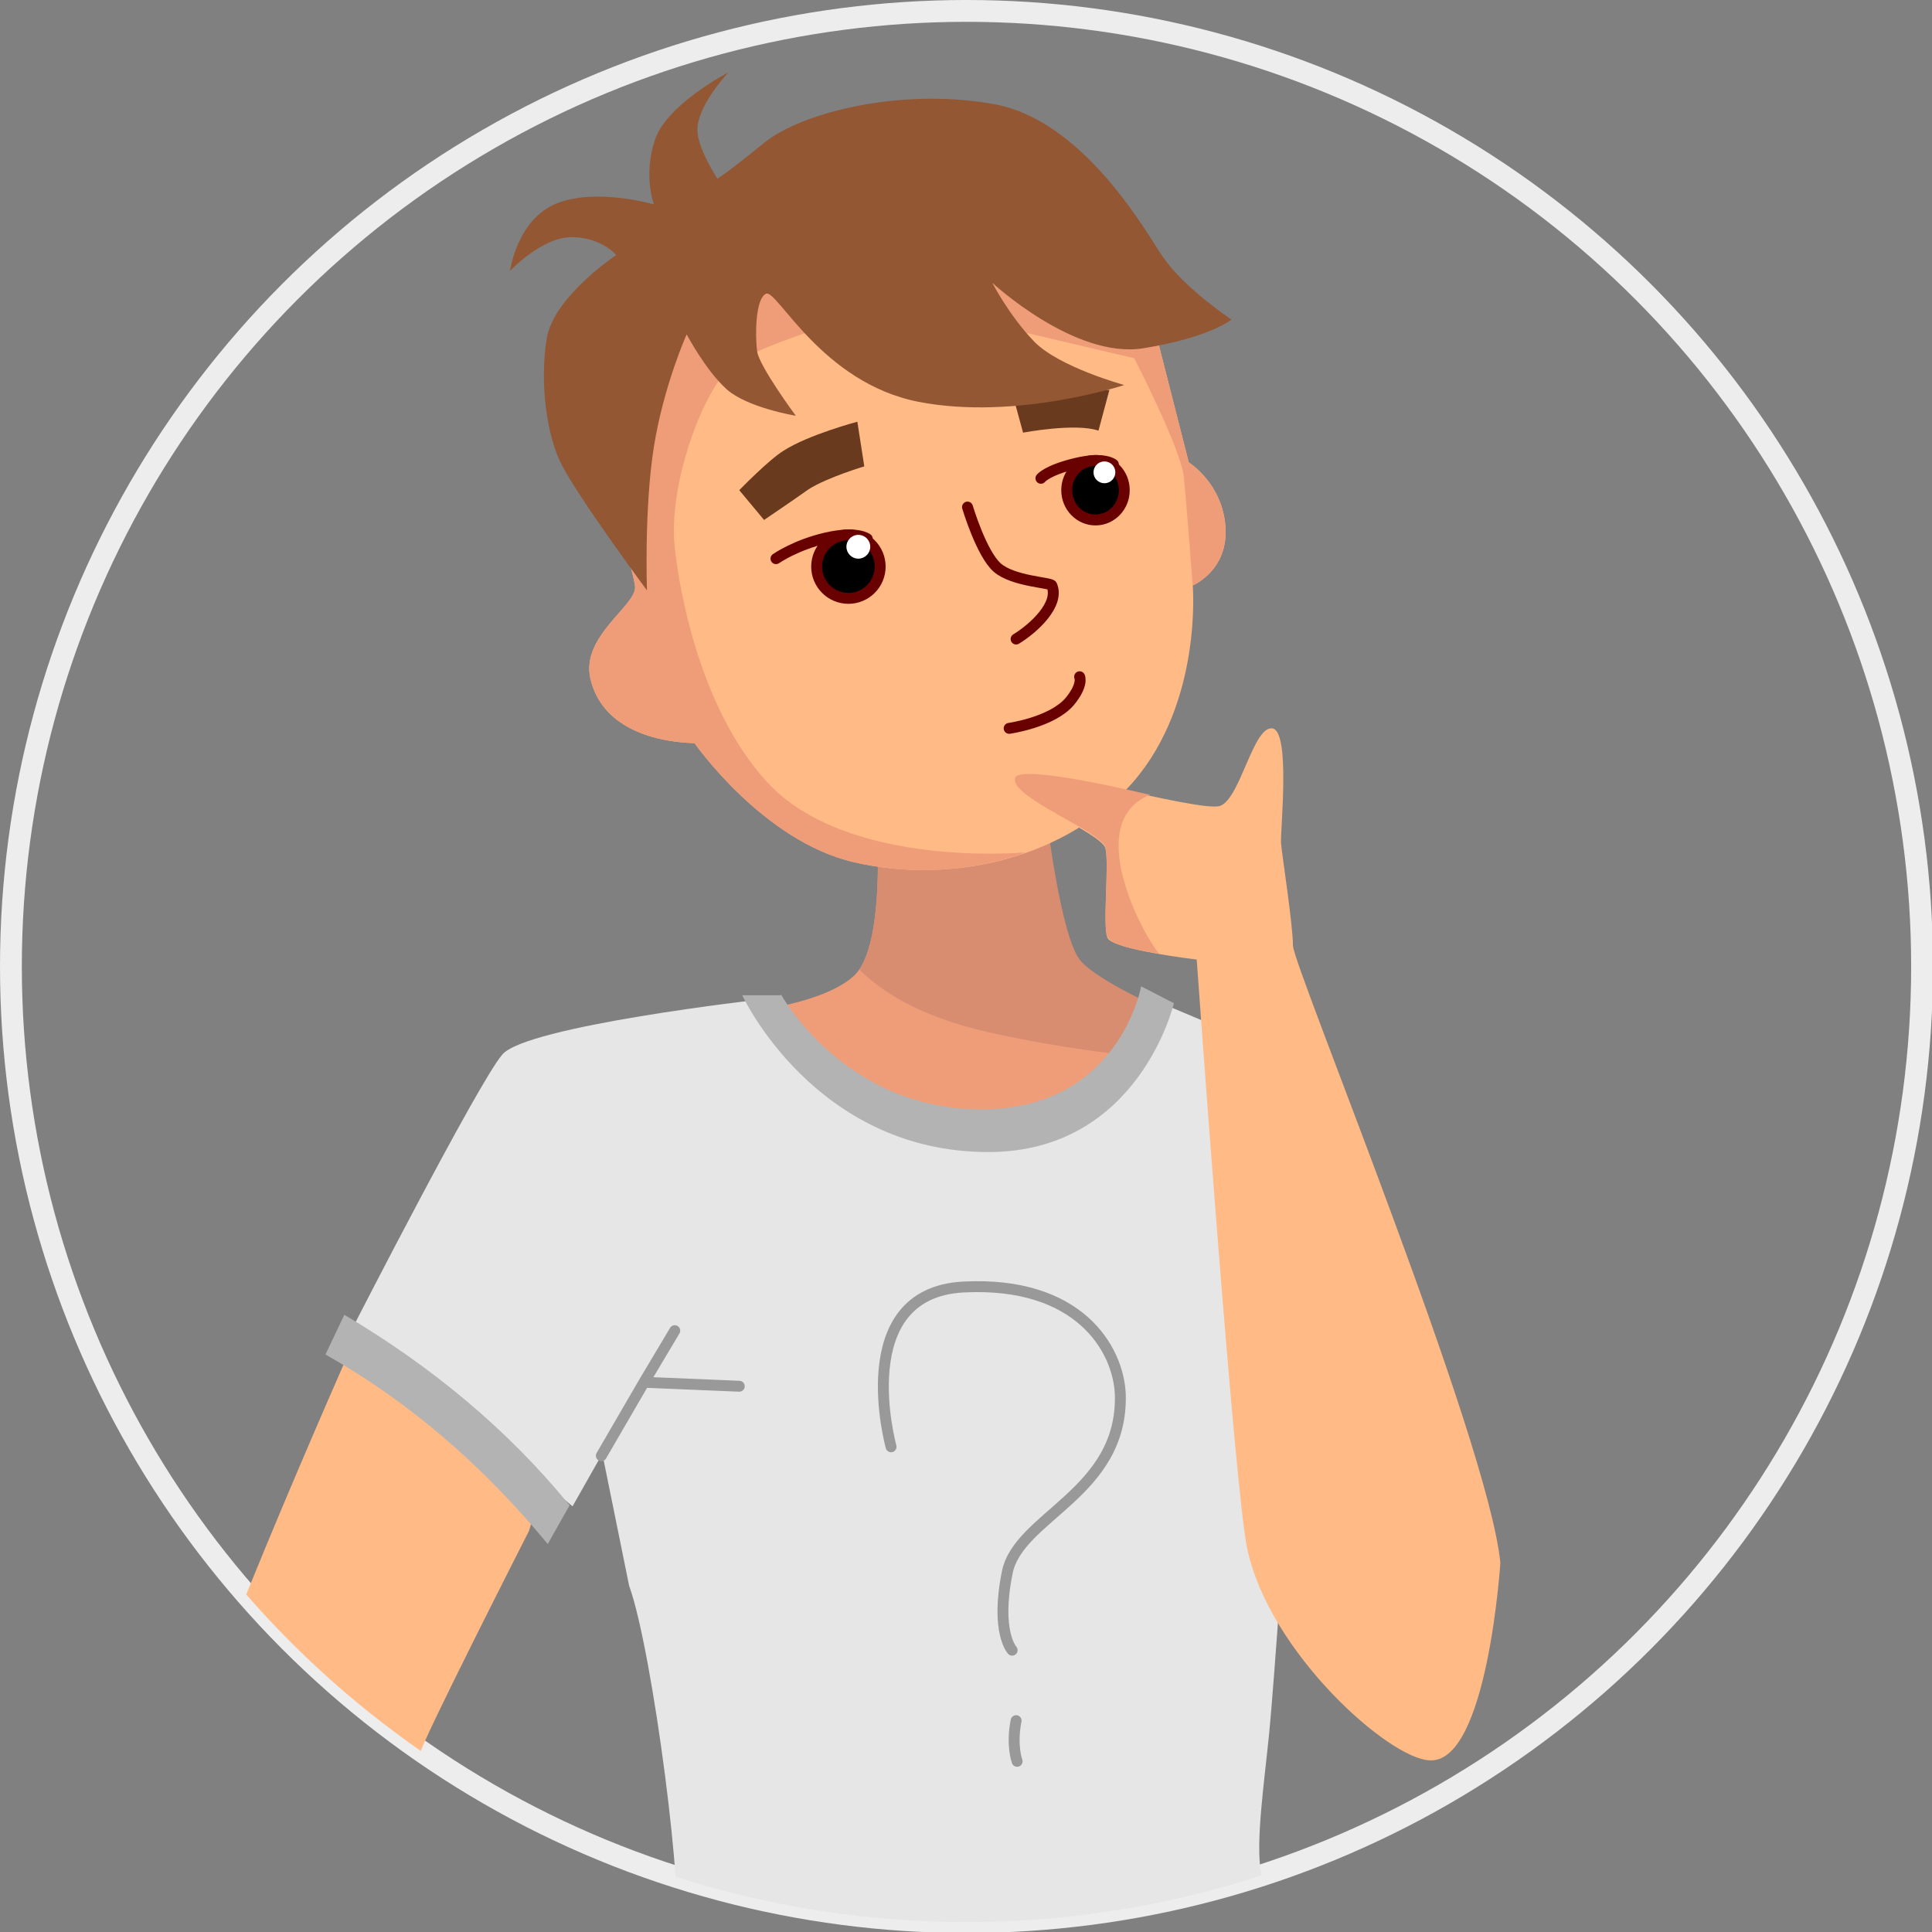 <?xml version="1.0" encoding="utf-8"?>
<!-- Generator: Adobe Illustrator 22.0.1, SVG Export Plug-In . SVG Version: 6.00 Build 0)  -->
<svg version="1.1" id="Layer_1" xmlns="http://www.w3.org/2000/svg" xmlns:xlink="http://www.w3.org/1999/xlink" x="0px" y="0px"
	 viewBox="0 0 194.7 194.7" style="enable-background:new 0 0 194.7 194.7;" xml:space="preserve">
<rect x="0" y="0" width="194.7" height="194.7" fill="#808080" stroke="none"/>
<style type="text/css">
	.st0{fill:none;stroke:#EDEDED;stroke-width:2.2;stroke-miterlimit:10;}
	.st1{clip-path:url(#SVGID_2_);}
	.st2{fill:none;stroke:#FFBA85;stroke-width:1.1;stroke-miterlimit:10;}
	.st3{fill:#EF9D78;}
	.st4{fill:#D88D71;}
	.st5{fill:#707070;}
	.st6{fill:none;stroke:#666666;stroke-width:1.1;stroke-linecap:round;stroke-linejoin:round;stroke-miterlimit:10;}
	.st7{fill:#E6E6E6;}
	.st8{fill:#B3B3B3;}
	.st9{fill:none;stroke:#999999;stroke-width:1.1;stroke-linecap:round;stroke-linejoin:round;stroke-miterlimit:10;}
	.st10{fill:#999999;}
	.st11{fill:#4D4D4D;}
	.st12{fill:#CCCCCC;}
	.st13{fill:#FFBA85;}
	.st14{fill:none;stroke:#680100;stroke-width:1.1;stroke-linecap:round;stroke-linejoin:round;stroke-miterlimit:10;}
	.st15{stroke:#680100;stroke-width:1.1;stroke-linecap:round;stroke-linejoin:round;stroke-miterlimit:10;}
	.st16{fill:#FFFFFF;}
	.st17{fill:#693A1E;}
	.st18{fill:#935733;}
	.st19{fill:none;stroke:#E6E6E6;stroke-width:1.1;stroke-linecap:round;stroke-linejoin:round;stroke-miterlimit:10;}
</style>
<g>
	<circle class="st0" cx="97.4" cy="97.4" r="96.3"/>
	<g>
		<defs>
			<circle id="SVGID_1_" cx="97.4" cy="97.4" r="96.3"/>
		</defs>
		<clipPath id="SVGID_2_">
			<use xlink:href="#SVGID_1_"  style="overflow:visible;"/>
		</clipPath>
		<g class="st1">
			<g>
				<path class="st2" d="M76.5,100.9"/>
				<path class="st3" d="M88.4,84.3c0,0,0.7,10.9-2.2,13.9c-2.9,2.9-10.6,3.7-10.6,3.7l3.3,16.2l24,6.7l17.5-13.3l-0.3-8.3
					c0,0-9.6-4-11.4-6.4c-1.9-2.5-3.3-14.1-3.3-14.1L88.4,84.3z"/>
				<path class="st4" d="M120.2,103.1c0,0-9.6-4-11.4-6.4c-1.9-2.5-3.3-14.1-3.3-14.1l-17.1,1.7c0,0,0.6,9.9-1.8,13.4
					c2.1,2.1,5.9,4.7,12.9,6.3c7.5,1.7,15.4,2.6,20.8,3L120.2,103.1z"/>
				<path class="st5" d="M128,212.7l4.1,11c0,0,3.7,35.3,3.9,46.4c0.2,11,0.8,38.3,1.4,42.4c0.6,4.2,6.9,57.8,6.9,59.2
					c0,1.5,3.3,3.7,3.7,5.2c0.4,1.5-0.6,3.7-0.4,5c0.2,1.2,1.8,1.7,2.4,3.1c0.6,1.5,0.6,3.9,0.6,3.9l-25.7,7.1c0,0-2.6-3.1-2.9-4.2
					c-0.2-1,0.4-3.9,0.4-5.2c0-1.2-3.5-2.3-3.5-2.9c0-0.6,0.4-4.8,0-6c-0.4-1.2-13.2-36.8-14.9-43.7c-2.5-10.3,0.8-23.9,2.4-30.1
					c1.6-6.2-6.1-45.5-6.1-45.5s-6.5,31.4-7.1,34.7c-0.6,3.3-3.7,8.9-3.7,10.2s2.4,15.4,1.4,21.2c-1,5.8-8.8,45.9-8.8,46.8
					c0,0.8-3.1,4.2-2.9,5.4c0.2,1.2,2,3.5,2,5c0,1.5-3.5,4.8-3.5,5.8c0,1,1.6,8.3,1.6,8.3l-22.8,1.7c0,0-5.3-7.9-5.3-8.9
					s3.1-3.9,3.1-5.4c0-1.5-2.6-2.9-2.6-3.9s2.9-5.4,2.9-5.4s2.2-31.4,2.2-34.5c0-3.1-0.4-19.3-0.2-22.2s4.5-19.1,4.5-21.2
					s-0.2-63.8,0-64.7c0.2-0.8,7.5-21,7.5-21L128,212.7z"/>
				<polyline class="st6" points="103.8,221.8 104.1,246 104.2,251.7 				"/>
				<polyline class="st6" points="111.5,219 111.8,241.5 104.1,246 				"/>
				<path class="st6" d="M121.4,216.2c0,0,1.2,9.4,1.4,13s10.7,12.9,10.7,12.9"/>
				<path class="st6" d="M102.6,256.3l7.6-2.8l-4.9,2.5l7.1,42.7c0,0,0.1,14.3-1.1,18.6c-1.2,4.3-1.4,11.5,1.1,20.4
					c2.4,8.9,11,37.6,11.4,38.3c0.4,0.7,1.5,2.6,1.2,3.9c-0.3,1.2,1.2,2.5,1.8,3.5c0.5,1,0.5,4.2,1,5.1c0.4,1,2.9,5.1,2.9,5.1"/>
				<path class="st7" d="M76.8,100.7l7,8.8l11.8,4.9l15.2-3.2l6.7-9.9l3.8,1.6l8.5,46.3c0,0-1.4,20.5-1.9,25.5
					c-0.5,5-1.4,11.1-0.8,14.1s3,4.4,3,6.7s-1.9,3.6-1.9,5.3c0,1.7,2.2,2.8,2.2,4.4c0,1.7,0,4.4-0.5,6.1c-0.5,1.7-17.7,10-23.9,10.8
					c-6.2,0.8-33.9-7.2-33.9-7.2s-7.3-7.8-5.4-11.9c1.9-4.2,2.4-1.9,2.4-3c0-1.1-2.2-3-1.1-5.3s-2.2-28.3-4.6-34.9l-2.7-13.3l-3,5.3
					l-22-18.3c0,0,12.5-24.4,14.9-27.2C52.9,103.4,76.8,100.7,76.8,100.7z"/>
				<path class="st8" d="M78.7,100.2c0,0,6.3,11.6,20.2,11.6S115,99.4,115,99.4l3.3,1.7c0,0-3.5,15-18.7,15
					c-17.5,0-24.8-15.8-24.8-15.8H78.7z"/>
				<polyline class="st9" points="68,134.1 64.9,139.3 60.6,146.7 64.9,139.3 74.5,139.7 				"/>
				<path class="st10" d="M121.3,394.4c0,0,11.4-1.7,15.7-3.5s13-6.4,13-6.4l1.2,7.9c0,0-6.7,3.7-12.2,5.6
					c-5.5,1.9-14.3,3.1-14.3,3.1L121.3,394.4z"/>
				<path class="st11" d="M127,400.9c0,0,12.4-8.7,19.6-10c7.1-1.2,11.4,1.7,11.4,1.7s-1,2.1-2.4,5.4c-1.4,3.3-3.3,6.4-3.3,6.4
					s7.3,6.7,12,7.5c4.7,0.8,12.6-0.2,13.6,1.9c1,2.1,2.4,5.2,1.8,10c0,0-24.6-0.5-28.9-0.1c-4.3,0.4-23-0.9-23.8-1.4
					c-0.8-0.4-1.2-5.2-0.4-6.9c0.8-1.7,4.5-6.9,4.5-8.1S127,400.9,127,400.9z"/>
				<path class="st12" d="M52.9,426.8v9.4c0,0,7.3,3.7,14.7,3.7s13.8-2.7,13.8-2.7v-8.9c0,0-7.9,2.5-14.1,2.3
					C61.2,430.4,52.9,426.8,52.9,426.8z"/>
				<polygon class="st12" points="127,422.3 127,429.1 180,429.1 179.8,423.7 				"/>
				<path class="st13" d="M53.3,154.3c0,0-11,21.6-11,22.5s24.8,26.2,26.3,27c1.4,0.8,6.1,3.3,7.1,5.2c1,1.9-3.5,21.4-4.5,22.7
					c-1,1.2-11.8-2.3-13.6-3.7c-0.8-0.6-2.4-5-0.2-6.2c2.2-1.2,4.9,0.8,5.5,0.2s3.9-7.7,3.9-8.9c0-1.2-18.3-7.7-25.9-12.3
					c-7.5-4.6-22.6-14.5-22.8-20.4c-0.2-5.2,17.5-45.1,17.5-45.1l18.5,16.4L53.3,154.3z"/>
				<path class="st13" d="M60.5,47c0,0,3.3,10.2,3.5,12.1s-5.5,5-4.5,9.3c1,4.3,5.2,6.3,10.5,6.5c0,0,6.9,9.9,16.1,12
					c10,2.3,21.5-0.5,28.1-8.1c7-8.1,6-19.8,6-19.8s3.6-1.5,3.3-5.9c-0.3-4.4-3.7-6.5-3.7-6.5l-3.9-15.3l-20.5-11L73.3,26l-13,10.3
					L60.5,47z"/>
				<path class="st13" d="M151.2,157.5c-1.2-12.4-20.9-60.2-20.9-62.2c0-2.1-1.1-9.1-1.2-10.3c-0.1-1.2,1-11.4-0.9-11.6
					c-1.9-0.2-3.2,7-5.2,7.8s-20.1-4.7-20.7-2.7c-0.6,1.9,8.7,5.4,9.1,7c0.4,1.6-0.3,7.8,0.2,9s9,2.2,9,2.2s3.8,53.5,5.1,59.4
					c2.2,10.4,14.3,21.2,18.4,21.3C149.9,177.7,151.2,157.5,151.2,157.5z"/>
				<path class="st8" d="M34.7,132.5c8.8,5.2,16.5,11.6,22.7,19.2l-2.2,3.9c-6.7-8.1-14.1-14.4-22.4-19.1L34.7,132.5z"/>
				<path class="st10" d="M51.7,400.4l0.4-7.8c0,0,6.8,2.9,14,2.9c7.2,0,15.3-1.3,15.3-1.3l-1.2,8.2c0,0-8.2,0.6-15.4,0.6
					S51.7,400.4,51.7,400.4z"/>
				<path class="st11" d="M57.8,413.5l-7.1-11.6c0,0,6.7-2.1,15.1-2.1s15.1,4.2,15.1,4.2l-5.3,10l5.9,14.3c0,0-6.9,2.1-12.6,2.3
					c-5.7,0.2-15.9-3.7-15.9-3.7L57.8,413.5z"/>
				<path class="st14" d="M78.2,56.3c0,0,2-1.4,5.1-2.1c3.1-0.7,4.1,0.1,4.1,0.1"/>
				<ellipse class="st15" cx="85.5" cy="57.1" rx="3.2" ry="3.2"/>
				<ellipse class="st16" cx="86.5" cy="55.1" rx="1.2" ry="1.2"/>
				<path class="st14" d="M104.9,48.2c0,0,0.6-0.8,3.5-1.5c2.9-0.7,3.8,0.1,3.8,0.1"/>
				<ellipse class="st15" cx="110.4" cy="49.4" rx="2.9" ry="3"/>
				<ellipse class="st16" cx="111.3" cy="47.6" rx="1.1" ry="1.1"/>
				<path class="st17" d="M74.5,49.4l2.5,3c0,0,3.1-2.1,4.5-3.1c1.9-1.2,5.6-2.3,5.6-2.3l-0.7-4.5c0,0-4.9,1.3-7.4,2.9
					C77.5,46.3,74.5,49.4,74.5,49.4z"/>
				<path class="st17" d="M103.1,43.6c0,0,5.3-1,7.6-0.2l1.1-4.1l-9.9-0.1L103.1,43.6z"/>
				<path class="st14" d="M97.5,51.1c0,0,1.4,4.7,3,6.1s5.4,1.5,5.5,1.8c0.8,1.9-1.8,4.3-3.6,5.4"/>
				<path class="st14" d="M101.7,73.4c0,0,4.3-0.6,6.1-2.7c1.4-1.7,1-2.5,1-2.5"/>
				<path class="st3" d="M120.2,59c0,0,3.6-1.5,3.3-5.9c-0.3-4.4-3.7-6.5-3.7-6.5l-3.9-15.3l-20.5-11L73.3,26l-13,10.3L60.5,47
					c0,0,3.3,10.2,3.5,12.1c0.2,1.9-5.5,5-4.5,9.3c1,4.3,5.2,6.3,10.5,6.5c0,0,6.9,9.9,16.1,12c5.2,1.2,10.7,1,15.8-0.5
					c0.6-0.1,1.4-0.5,1.4-0.5s-18.1,1.7-26.1-7.2c-6-6.6-8.5-17.2-9.2-23.5c-0.7-6.3,2.8-15.7,5.6-18.2c2.7-2.5,17.3-6.4,17.3-6.4
					l23.4,5.5c0,0,4.6,8.9,5,11.9C119.6,51.1,120.2,59,120.2,59z"/>
				<path class="st18" d="M65.2,59.5c0,0-0.3-8.2,0.7-14.5c1-6.2,3.3-11.3,3.3-11.3s1.9,3.6,4,5.5c2.1,1.9,7,2.7,7,2.7
					s-3.7-5-3.9-6.5c-0.2-1.5-0.2-5.3,0.9-5.8c1.1-0.5,5.6,9,15.4,10.9s20.7-1.7,20.7-1.7s-6.6-1.8-9.1-4.4
					c-2.5-2.6-4.2-5.9-4.2-5.9s8.3,7.7,15.2,6.6c6.8-1.1,8.9-2.9,8.9-2.9s-4.7-3.1-6.9-6.3c-1.3-1.8-7.7-13.7-17-15.4
					s-19.4,0.8-23.2,3.9s-4.7,3.6-4.7,3.6s-1.8-2.7-2-4.6c-0.3-2.5,3.1-6.1,3.1-6.1s-6.2,3.2-7.4,6.8s-0.1,6.5-0.1,6.5
					s-5.8-1.7-9.8-0.1c-4,1.6-4.7,6.8-4.7,6.8s3.2-3.4,6.2-3.4s4.5,1.8,4.5,1.8s-6.3,4.2-7,8.4s-0.1,9.8,1.6,12.9
					C58.4,50.3,65.2,59.5,65.2,59.5z"/>
				<path class="st3" d="M115.9,80.1c-0.1,0-13.1-3.2-13.6-1.7c-0.6,1.9,8.7,5.4,9.1,7c0.4,1.6-0.3,7.8,0.2,9
					c0.4,0.8,2.6,1.3,5.2,1.7C115.1,94.1,109.1,82.8,115.9,80.1z"/>
				<line class="st6" x1="100" y1="254.8" x2="115.9" y2="245.8"/>
				<polyline class="st6" points="76.9,217.1 76,235.5 61.7,258.1 				"/>
				<path class="st6" d="M126.5,324.3c0,0,6.4-0.3,7.9-1.2c1.5-1,2.4-1.9,2.4-1.9"/>
				<path class="st6" d="M66.7,322.3c0.4,0.1,5.3,2.5,7.7,2.5c2.4,0,7.5-1.5,7.5-1.5"/>
				<path class="st6" d="M67.4,327.1c1.6,1.3,3.9,2.4,7.3,2.2c2.5-0.1,5.2-1.1,5.2-1.1"/>
				<path class="st19" d="M61.2,415.3c0,0,2.1-2.3,4.7-2.1c2.5,0.2,6.3,2.7,6.3,2.7"/>
				<path class="st19" d="M61.4,419.4c0,0,1.7-2.3,4.1-2.3c2.3,0,5.5,2,5.5,2"/>
				<path class="st19" d="M61.8,423.2c0,0,1.6-1.9,4.5-1.8c2.9,0.1,4.7,1.7,4.7,1.7"/>
				<path class="st19" d="M150.3,414.6c0,0,1.1-3.9,2.6-5c1.5-1,4.4-1,4.4-1"/>
				<path class="st19" d="M156,415.2c0,0,1-2.5,1.8-3.2c1.6-1.6,3.5-1.2,3.5-1.2"/>
				<path class="st19" d="M162.2,415.5c0,0,1.2-3,3.6-3.5"/>
				<path class="st9" d="M89.8,145.8c0,0-4.3-15.5,7.3-16.1s15.6,6.2,15.8,10.8c0.3,10-10.3,12.3-11.4,18c-1.2,6,0.5,7.8,0.5,7.8"/>
				<path class="st9" d="M102.4,173.4c-0.5,2.5,0.1,4.1,0.1,4.1"/>
			</g>
		</g>
	</g>
</g>
</svg>
